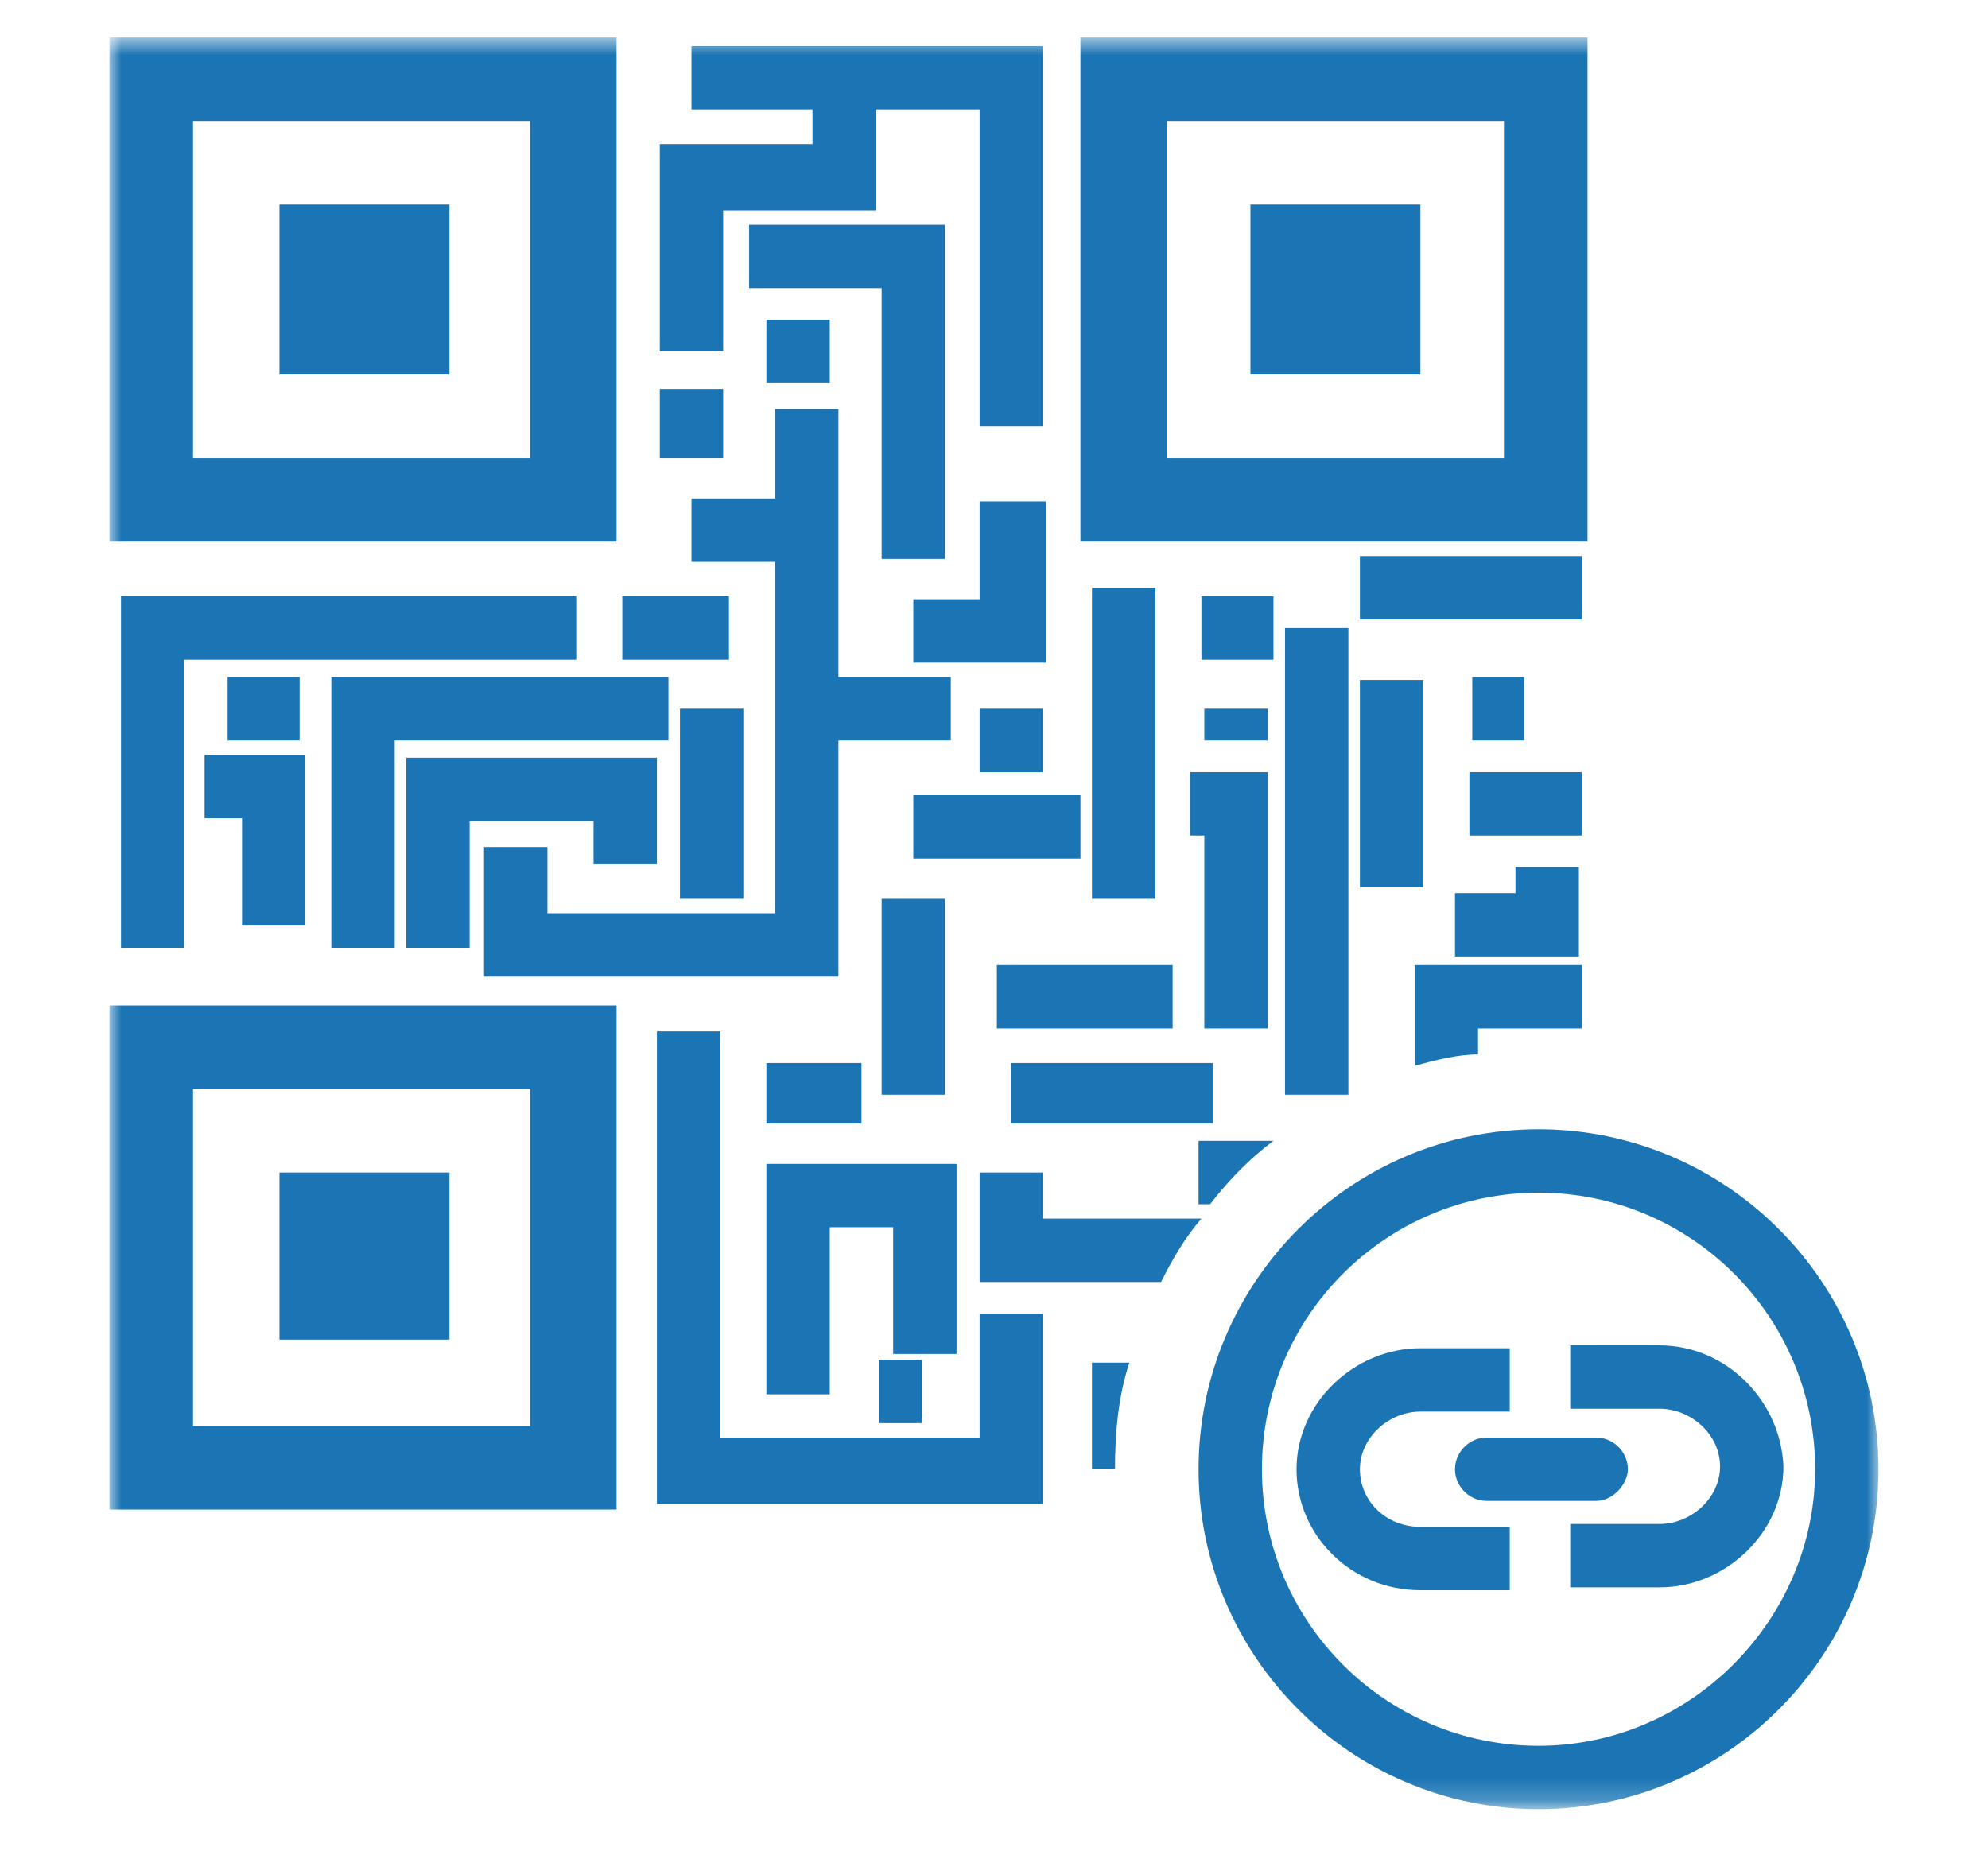 <svg width="90" height="84" viewBox="0 0 90 84" fill="none" xmlns="http://www.w3.org/2000/svg">
<g id="ico-qr1">
<g id="Group">
<g id="Clip path group">
<mask id="mask0_265_28" style="mask-type:luminance" maskUnits="userSpaceOnUse" x="4" y="1" width="82" height="81">
<g id="SVGID_00000181060160662339320210000007305624062349615290_">
<path id="Vector" d="M85.043 1.696H4.957V81.782H85.043V1.696Z" fill="white"/>
</g>
</mask>
<g mask="url(#mask0_265_28)">
<g id="Group_2">
<path id="Vector_2" d="M12.652 53.087H20.348V60.652H12.652V53.087ZM4.957 45.522H27.913V68.348H4.957V45.522ZM8.739 64.565H24V49.304H8.739V64.565ZM64.304 9.261H56.609V16.956H64.304V9.261ZM72 24.522H48.913V1.696H71.87V24.522H72ZM68.087 5.478H52.826V20.739H68.087V5.478ZM20.217 9.261H12.652V16.956H20.348V9.261H20.217ZM27.913 24.522H4.957V1.696H27.913V24.522ZM24.131 5.478H8.739V20.739H24V5.478H24.131ZM25.956 27H5.478V42.913H8.348V29.869H26.087V27H25.956ZM13.826 41.87V34.174H9.261V37.043H10.957V41.87H13.826ZM17.87 33.522H30.261V30.652H15V42.913H17.87V33.522ZM37.956 33.522H43.044V30.652H37.956V18.522H35.087V22.565H31.304V25.435H35.087V41.348H24.783V38.348H21.913V44.217H37.956V33.522ZM32.739 9.522H39.652V4.956H44.348V19.304H47.217V2.087H31.304V4.956H36.783V6.522H29.87V15.913H32.739V9.522ZM33.913 13.043H39.913V25.304H42.783V10.174H33.913V13.043ZM47.217 22.696H44.348V27.13H41.348V30H47.348V22.696H47.217ZM21.261 37.174H26.87V39.13H29.739V34.304H18.391V42.913H21.261V37.174ZM33 27H28.174V29.869H33V27ZM32.739 17.609H29.87V20.739H32.739V17.609ZM37.565 17.348V14.478H34.696V17.348H37.565ZM30.783 32.087V40.696H33.652V32.087H30.783ZM10.304 30.652V33.522H13.565V30.652H10.304ZM44.348 65.087H32.609V46.696H29.739V68.087H47.217V59.478H44.348V65.087ZM43.304 52.696H34.696V63.13H37.565V55.565H40.435V61.304H43.304V52.696ZM39 48.13H34.696V50.87H39V48.13ZM42.783 40.696H39.913V49.565H42.783V40.696ZM41.348 38.87H48.913V36H41.348V38.87ZM47.217 34.956V32.087H44.348V34.956H47.217ZM45.13 46.565H53.087V43.696H45.13V46.565ZM39.783 64.435H41.739V61.565H39.783V64.435ZM49.435 26.609V40.696H52.304V26.609H49.435ZM57.652 27H54.391V29.869H57.652V27ZM61.044 49.565V28.435H58.174V49.565H61.044ZM53.87 37.826H54.522V46.565H57.391V34.956H53.87V37.826ZM57.391 33.522V32.087H54.522V33.522H57.391ZM54.913 48.13H45.783V50.87H54.913V48.13ZM64.435 30.782H61.565V40.174H64.435V30.782ZM71.609 25.174H61.565V28.043H71.609V25.174ZM66.652 30.652V33.522H69V30.652H66.652ZM71.609 34.956H66.522V37.826H71.609V34.956ZM68.609 39.261V40.435H65.87V43.304H71.478V39.261H68.609ZM49.435 66.522H50.478C50.478 64.956 50.609 63.261 51.13 61.696H49.435V66.522ZM47.217 55.174V53.087H44.348V58.043H52.565C53.087 57 53.609 56.087 54.391 55.174H47.217ZM66.913 46.565H71.609V43.696H64.043V48.261C64.957 48 66 47.739 66.913 47.739V46.565ZM57.652 51.652H54.261V54.522H54.783C55.696 53.348 56.609 52.435 57.652 51.652ZM85.043 66.522C85.043 75 78.13 81.913 69.652 81.913C61.174 81.913 54.261 75 54.261 66.522C54.261 58.043 61.174 51.13 69.652 51.13C78.13 51.13 85.043 58.043 85.043 66.522ZM82.174 66.522C82.174 59.609 76.565 54 69.652 54C62.739 54 57.13 59.609 57.13 66.522C57.13 73.435 62.739 79.043 69.652 79.043C76.565 79.043 82.174 73.304 82.174 66.522ZM75.13 60.913H71.087V63.782H75.13C76.565 63.782 77.87 64.956 77.87 66.391C77.87 67.826 76.565 69 75.13 69H71.087V71.87H75.13C78.13 71.87 80.739 69.391 80.739 66.391C80.609 63.391 78.13 60.913 75.13 60.913ZM61.565 66.522C61.565 65.087 62.87 63.913 64.304 63.913H68.348V61.043H64.304C61.304 61.043 58.696 63.522 58.696 66.522C58.696 69.522 61.174 72 64.304 72H68.348V69.13H64.304C62.739 69.13 61.565 67.956 61.565 66.522ZM73.696 66.522C73.696 65.739 73.043 65.087 72.261 65.087H67.304C66.522 65.087 65.87 65.739 65.87 66.522C65.87 67.304 66.522 67.956 67.304 67.956H72.261C73.043 67.956 73.696 67.174 73.696 66.522Z" fill="#1B75B4"/>
</g>
</g>
</g>
</g>
</g>
</svg>
